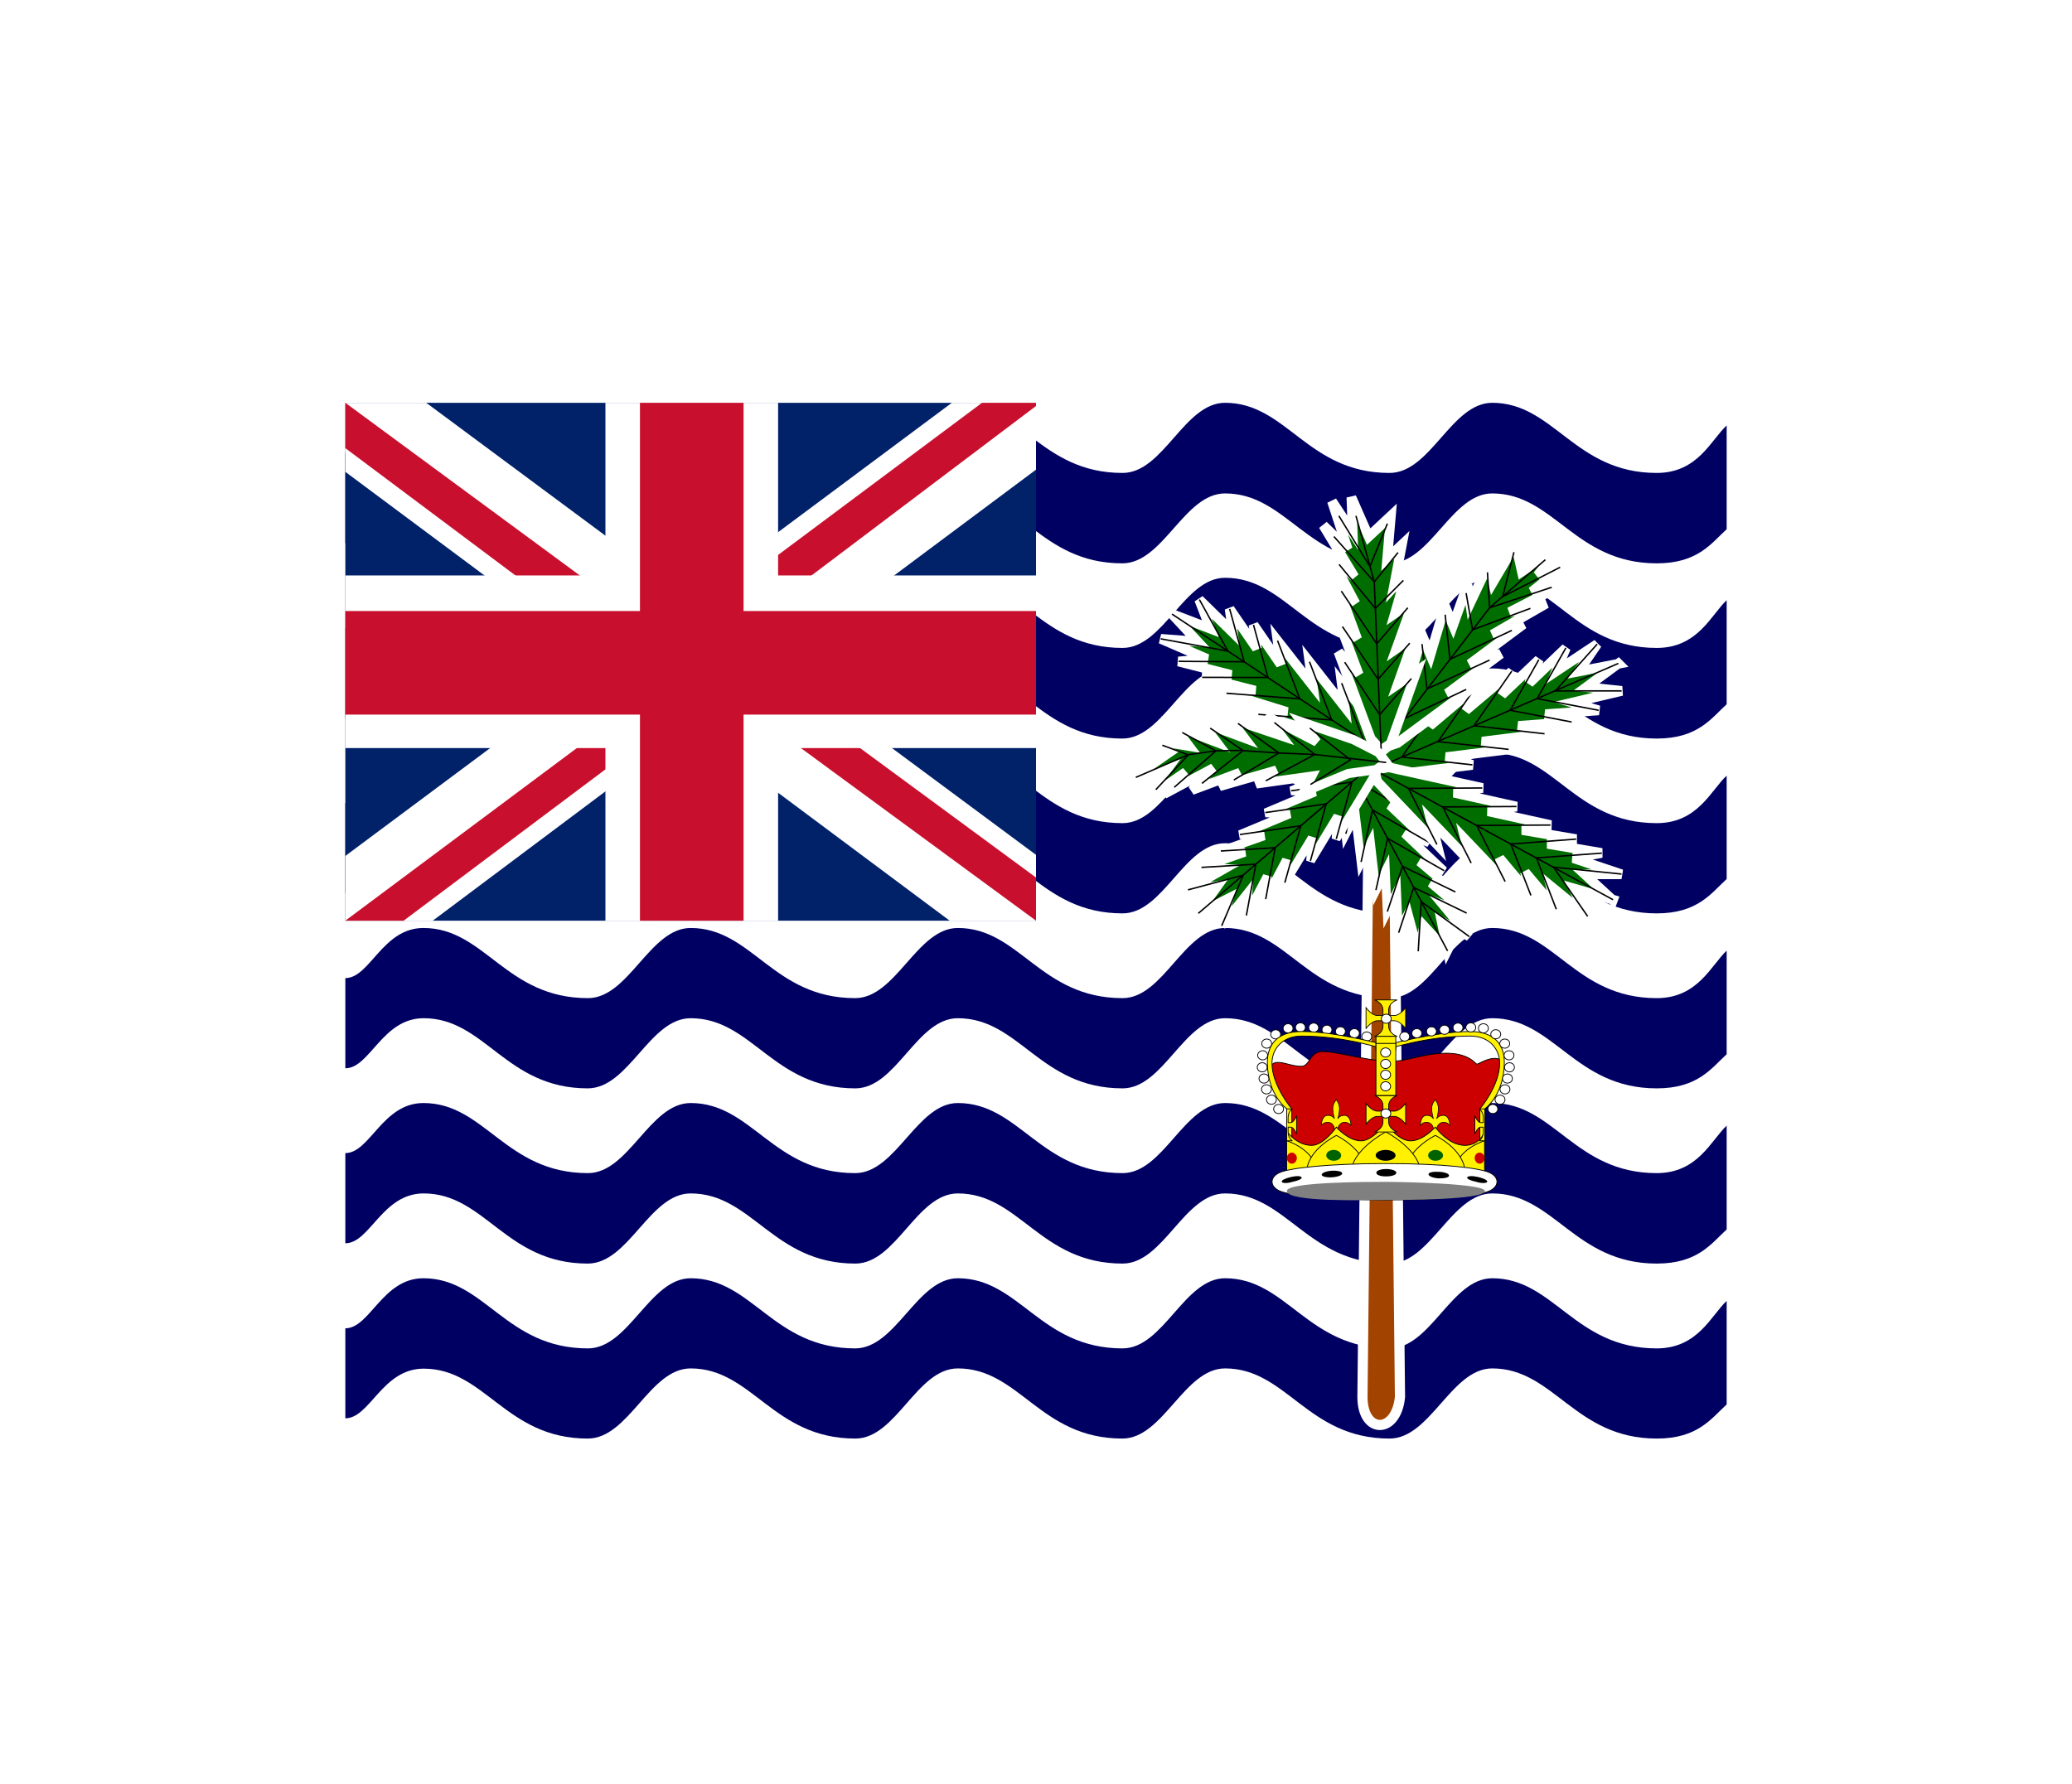 <svg width="36" height="31" viewBox="0 0 36 31" fill="none" xmlns="http://www.w3.org/2000/svg">
<g filter="url(#filter0_d_336_24949)">
<g clip-path="url(#clip0_336_24949)">
<path fill-rule="evenodd" clip-rule="evenodd" d="M30 18.608C29.73 18.859 29.501 19.433 28.785 19.433C27.356 19.433 27 18.214 25.927 18.214C25.215 18.214 24.859 19.433 24.142 19.433C22.714 19.433 22.358 18.214 21.285 18.214C20.573 18.214 20.216 19.433 19.504 19.433C18.071 19.433 17.715 18.214 16.642 18.214C15.93 18.214 15.57 19.433 14.857 19.433C13.429 19.433 13.072 18.214 12 18.214C11.287 18.214 10.928 19.433 10.215 19.433C8.783 19.433 8.426 18.214 7.357 18.214C6.645 18.214 6.428 19.084 6 19.084V20.648C6.428 20.648 6.641 19.785 7.361 19.785C8.43 19.785 8.786 21 10.211 21C10.928 21 11.284 19.781 12 19.781C13.072 19.781 13.429 21 14.861 21C15.574 21 15.926 19.781 16.642 19.781C17.715 19.781 18.071 21 19.5 21C20.212 21 20.573 19.781 21.285 19.781C22.358 19.781 22.714 21 24.142 21C24.855 21 25.215 19.781 25.927 19.781C27 19.781 27.36 21 28.785 21C29.497 21 29.73 20.655 30 20.407V18.608ZM30 15.562C29.73 15.814 29.501 16.387 28.785 16.387C27.356 16.387 27 15.169 25.927 15.169C25.215 15.169 24.859 16.387 24.142 16.387C22.714 16.387 22.358 15.169 21.285 15.169C20.573 15.169 20.216 16.387 19.504 16.387C18.071 16.387 17.715 15.169 16.642 15.169C15.93 15.169 15.57 16.387 14.857 16.387C13.429 16.387 13.072 15.169 12 15.169C11.287 15.169 10.928 16.387 10.215 16.387C8.783 16.387 8.426 15.169 7.357 15.169C6.645 15.169 6.428 16.039 6 16.039V17.606C6.428 17.606 6.641 16.74 7.361 16.74C8.43 16.74 8.786 17.959 10.211 17.959C10.928 17.959 11.284 16.74 12 16.74C13.072 16.74 13.429 17.959 14.861 17.959C15.574 17.959 15.926 16.74 16.642 16.74C17.715 16.74 18.071 17.959 19.504 17.959C20.216 17.959 20.573 16.74 21.285 16.74C22.358 16.74 22.714 17.959 24.142 17.959C24.855 17.959 25.215 16.74 25.927 16.74C27 16.74 27.36 17.959 28.785 17.959C29.497 17.959 29.73 17.614 30 17.366V15.562ZM30 12.521C29.73 12.773 29.501 13.346 28.785 13.346C27.356 13.346 27 12.127 25.927 12.127C25.215 12.127 24.859 13.346 24.142 13.346C22.714 13.346 22.358 12.127 21.285 12.127C20.573 12.127 20.216 13.346 19.504 13.346C18.071 13.346 17.715 12.127 16.642 12.127C15.93 12.127 15.57 13.346 14.857 13.346C13.429 13.346 13.072 12.127 12 12.127C11.287 12.127 10.928 13.346 10.215 13.346C8.783 13.346 8.426 12.127 7.357 12.127C6.645 12.127 6.428 12.998 6 12.998V14.565C6.428 14.565 6.641 13.695 7.361 13.695C8.43 13.695 8.786 14.914 10.211 14.914C10.928 14.914 11.284 13.695 12 13.695C13.072 13.695 13.429 14.914 14.861 14.914C15.574 14.914 15.926 13.695 16.642 13.695C17.715 13.695 18.071 14.914 19.504 14.914C20.216 14.914 20.573 13.695 21.285 13.695C22.358 13.695 22.714 14.914 24.142 14.914C24.855 14.914 25.215 13.695 25.927 13.695C27 13.695 27.36 14.914 28.785 14.914C29.497 14.914 29.73 14.569 30 14.321V12.521ZM30 9.48C29.73 9.727 29.501 10.305 28.785 10.305C27.356 10.305 27 9.086 25.927 9.086C25.215 9.086 24.859 10.305 24.142 10.305C22.714 10.305 22.358 9.086 21.285 9.086C20.573 9.086 20.216 10.305 19.504 10.305C18.071 10.305 17.715 9.086 16.642 9.086C15.93 9.086 15.57 10.305 14.857 10.305C13.429 10.305 13.072 9.086 12 9.086C11.287 9.086 10.928 10.305 10.215 10.305C8.783 10.305 8.426 9.086 7.357 9.086C6.645 9.086 6.428 9.956 6 9.956V11.52C6.428 11.52 6.641 10.658 7.361 10.658C8.43 10.658 8.786 11.873 10.211 11.873C10.928 11.873 11.284 10.654 12 10.654C13.072 10.654 13.429 11.873 14.861 11.873C15.574 11.873 15.926 10.654 16.642 10.654C17.715 10.654 18.071 11.873 19.504 11.873C20.216 11.873 20.573 10.654 21.285 10.654C22.358 10.654 22.714 11.873 24.142 11.873C24.855 11.873 25.215 10.654 25.927 10.654C27 10.654 27.36 11.873 28.785 11.873C29.497 11.873 29.73 11.524 30 11.276V9.48ZM30 6.431C29.73 6.683 29.501 7.26 28.785 7.26C27.356 7.26 27 6.041 25.927 6.041C25.215 6.041 24.859 7.26 24.142 7.26C22.714 7.26 22.358 6.041 21.285 6.041C20.573 6.041 20.216 7.26 19.504 7.26C18.071 7.26 17.715 6.041 16.642 6.041C15.93 6.041 15.57 7.26 14.857 7.26C13.429 7.26 13.072 6.041 12 6.041C11.287 6.041 10.928 7.26 10.215 7.26C8.783 7.26 8.426 6.041 7.357 6.041C6.645 6.045 6.428 6.915 6 6.915V8.482C6.428 8.482 6.641 7.616 7.357 7.616C8.426 7.616 8.786 8.835 10.215 8.835C10.928 8.835 11.284 7.616 12 7.616C13.072 7.616 13.429 8.835 14.861 8.835C15.574 8.835 15.926 7.616 16.639 7.616C17.715 7.616 18.071 8.835 19.5 8.835C20.212 8.835 20.573 7.616 21.285 7.616C22.358 7.616 22.714 8.835 24.142 8.835C24.855 8.835 25.215 7.616 25.927 7.616C27 7.616 27.36 8.835 28.785 8.835C29.497 8.835 29.73 8.486 30 8.239V6.439V6.431ZM30 3.394C29.73 3.641 29.501 4.219 28.785 4.219C27.356 4.219 27 3 25.927 3C25.215 3 24.859 4.219 24.142 4.219C22.714 4.219 22.358 3 21.285 3C20.573 3 20.216 4.219 19.504 4.219C18.071 4.219 17.715 3 16.642 3C15.93 3 15.57 4.219 14.857 4.219C13.425 4.219 13.072 3 12 3C11.287 3 10.928 4.219 10.215 4.219C8.783 4.219 8.426 3 7.357 3C6.645 3 6.428 3.87 6 3.87V5.441C6.428 5.438 6.641 4.575 7.357 4.575C8.426 4.575 8.786 5.79 10.215 5.79C10.928 5.79 11.284 4.575 12 4.575C13.072 4.575 13.429 5.79 14.861 5.79C15.574 5.79 15.926 4.575 16.639 4.575C17.715 4.575 18.071 5.79 19.5 5.79C20.212 5.79 20.573 4.575 21.285 4.575C22.358 4.575 22.714 5.79 24.142 5.79C24.855 5.79 25.215 4.575 25.927 4.575C27 4.575 27.36 5.79 28.785 5.79C29.497 5.79 29.73 5.445 30 5.197V3.394Z" fill="#000063"/>
<path fill-rule="evenodd" clip-rule="evenodd" d="M23.803 7.939L23.672 20.277C23.672 20.926 24.261 20.926 24.324 20.277L24.193 7.939H23.803Z" fill="#A24300" stroke="white" stroke-width="0.177"/>
<path fill-rule="evenodd" clip-rule="evenodd" d="M25.151 12.525L24.738 12.079L24.641 12.533L24.465 11.876L24.296 12.206L24.266 11.509L24.101 11.839L24.071 11.141L23.906 11.471L23.812 10.65L23.647 10.98L23.549 10.163L23.381 10.493L23.287 9.671L23.238 9.259L23.321 9.098L23.538 9.176L23.88 9.503L24.566 10.155L24.142 9.994L24.828 10.646L24.401 10.485L25.087 11.134L24.66 10.976L25.282 11.501L24.858 11.344L25.477 11.869L25.053 11.711L25.526 12.281L25.035 11.996L25.147 12.533L25.151 12.525Z" fill="#006D00" stroke="white" stroke-width="0.152"/>
<path d="M25.151 12.525L23.324 9.098M24.566 10.155L23.587 9.585L23.384 10.489" stroke="black" stroke-width="0.025"/>
<path d="M24.833 10.642L23.847 10.076L23.648 10.98" stroke="black" stroke-width="0.025"/>
<path d="M25.091 11.131L24.109 10.568L23.906 11.468" stroke="black" stroke-width="0.025"/>
<path d="M25.287 11.501L24.368 11.055L24.105 11.842" stroke="black" stroke-width="0.025"/>
<path d="M25.482 11.868L24.563 11.422L24.301 12.209" stroke="black" stroke-width="0.025"/>
<path d="M25.529 12.277L24.693 11.67L24.641 12.532" stroke="black" stroke-width="0.025"/>
<path fill-rule="evenodd" clip-rule="evenodd" d="M20.363 6.671L21.03 6.926L20.835 6.42L21.421 6.994L21.364 6.581L21.837 7.271L21.78 6.859L22.253 7.549L22.197 7.136L22.808 7.916L22.752 7.504L23.363 8.284L23.311 7.871L23.918 8.651L24.226 9.041L24.252 9.247L24 9.27L23.476 9.109L22.418 8.782L22.917 8.741L21.863 8.415L22.362 8.374L21.308 8.047L21.807 8.002L20.892 7.77L21.39 7.729L20.476 7.496L20.974 7.451L20.168 7.102L20.809 7.151L20.367 6.675L20.363 6.671Z" fill="#006D00" stroke="white" stroke-width="0.169"/>
<path d="M20.363 6.672L24.252 9.248M22.418 8.783L23.697 8.881L23.311 7.872" stroke="black" stroke-width="0.025"/>
<path d="M21.863 8.415L23.138 8.512L22.752 7.5" stroke="black" stroke-width="0.025"/>
<path d="M21.309 8.048L22.584 8.145L22.197 7.133" stroke="black" stroke-width="0.025"/>
<path d="M20.887 7.771L22.03 7.774L21.779 6.859" stroke="black" stroke-width="0.025"/>
<path d="M20.477 7.493L21.617 7.501L21.365 6.582" stroke="black" stroke-width="0.025"/>
<path d="M20.168 7.102L21.334 7.316L20.839 6.42" stroke="black" stroke-width="0.025"/>
<path fill-rule="evenodd" clip-rule="evenodd" d="M28.118 7.531L27.563 7.94L28.178 8.007L27.319 8.21L27.777 8.345L26.851 8.412L27.308 8.547L26.382 8.615L26.835 8.753L25.752 8.888L26.209 9.023L25.125 9.158L25.583 9.293L24.499 9.428L23.956 9.496L23.73 9.428L23.813 9.226L24.214 8.888L25.013 8.21L24.84 8.615L25.639 7.94L25.467 8.345L26.265 7.67L26.093 8.075L26.738 7.463L26.569 7.872L27.207 7.261L27.038 7.666L27.75 7.193L27.424 7.67L28.122 7.535L28.118 7.531Z" fill="#006D00" stroke="white" stroke-width="0.169"/>
<path d="M28.118 7.529L23.73 9.427M25.009 8.208L24.357 9.157L25.583 9.292" stroke="black" stroke-width="0.025"/>
<path d="M25.641 7.939L24.984 8.888L26.211 9.023" stroke="black" stroke-width="0.025"/>
<path d="M26.266 7.664L25.609 8.613L26.836 8.752" stroke="black" stroke-width="0.025"/>
<path d="M26.737 7.463L26.238 8.344L27.307 8.547" stroke="black" stroke-width="0.025"/>
<path d="M27.206 7.26L26.707 8.141L27.776 8.344" stroke="black" stroke-width="0.025"/>
<path d="M27.751 7.193L27.023 8.007H28.175" stroke="black" stroke-width="0.025"/>
<path fill-rule="evenodd" clip-rule="evenodd" d="M28.026 11.636L27.336 11.438L27.584 11.925L26.943 11.4L27.04 11.802L26.496 11.156L26.598 11.562L26.054 10.913L26.151 11.318L25.458 10.59L25.559 10.995L24.865 10.268L24.966 10.673L24.273 9.945L23.928 9.581L23.879 9.379L24.126 9.334L24.67 9.454L25.758 9.694L25.263 9.776L26.35 10.017L25.855 10.099L26.943 10.339L26.448 10.425L27.385 10.583L26.89 10.665L27.828 10.823L27.336 10.913L28.173 11.194H27.535L28.023 11.644L28.026 11.636Z" fill="#006D00" stroke="white" stroke-width="0.169"/>
<path d="M28.026 11.636L23.879 9.379M25.754 9.694L24.471 9.701L24.966 10.676" stroke="black" stroke-width="0.025"/>
<path d="M26.349 10.016L25.066 10.023L25.561 10.998" stroke="black" stroke-width="0.025"/>
<path d="M26.939 10.338L25.656 10.345L26.151 11.32" stroke="black" stroke-width="0.025"/>
<path d="M27.386 10.582L26.25 10.668L26.599 11.561" stroke="black" stroke-width="0.025"/>
<path d="M27.832 10.826L26.695 10.909L27.04 11.801" stroke="black" stroke-width="0.025"/>
<path d="M28.173 11.19L26.992 11.07L27.585 11.925" stroke="black" stroke-width="0.025"/>
<path fill-rule="evenodd" clip-rule="evenodd" d="M20.821 11.873L21.169 11.386L20.641 11.464L21.293 11.093L20.877 11.074L21.627 10.812L21.211 10.789L21.961 10.527L21.544 10.504L22.407 10.144L21.987 10.126L22.849 9.762L22.433 9.743L23.296 9.383L23.727 9.199L23.937 9.21L23.922 9.409L23.686 9.799L23.213 10.579L23.243 10.182L22.771 10.962L22.797 10.56L22.324 11.341L22.351 10.943L21.991 11.626L22.017 11.228L21.657 11.911L21.683 11.513L21.226 12.091L21.364 11.595L20.821 11.873V11.873Z" fill="#006D00" stroke="white" stroke-width="0.152"/>
<path d="M20.82 11.873L23.933 9.211M23.217 10.58L23.49 9.59L22.433 9.743" stroke="black" stroke-width="0.025"/>
<path d="M22.768 10.961L23.042 9.971L21.984 10.121" stroke="black" stroke-width="0.025"/>
<path d="M22.323 11.34L22.601 10.35L21.543 10.503" stroke="black" stroke-width="0.025"/>
<path d="M21.991 11.625L22.156 10.732L21.211 10.789" stroke="black" stroke-width="0.025"/>
<path d="M21.655 11.91L21.82 11.018L20.875 11.074" stroke="black" stroke-width="0.025"/>
<path d="M21.226 12.09L21.601 11.209L20.641 11.464" stroke="black" stroke-width="0.025"/>
<path fill-rule="evenodd" clip-rule="evenodd" d="M27.114 5.483L26.442 5.933L26.334 5.449L25.94 6.117L25.865 5.798L25.543 6.48L25.497 6.165L25.246 6.867L25.104 6.529L24.852 7.38L24.71 7.043L24.459 7.894L24.312 7.557L24.061 8.408L23.938 8.835L24.009 9.004L24.279 8.914L24.744 8.569L25.681 7.879L25.141 8.055L26.075 7.362L25.535 7.542L26.469 6.848L25.929 7.028L26.866 6.488L26.229 6.638L27.226 6.124L26.615 6.282L27.354 5.697L26.716 6L27.114 5.483Z" fill="#006D00" stroke="white" stroke-width="0.169"/>
<path d="M26.85 5.727L25.883 6.559L24.008 9.004" stroke="black" stroke-width="0.025"/>
<path d="M25.475 7.981L24.402 8.487L24.312 7.707" stroke="black" stroke-width="0.025"/>
<path d="M25.881 7.471L24.793 7.973L24.707 7.193" stroke="black" stroke-width="0.025"/>
<path d="M26.268 6.955L25.192 7.458L25.109 6.682" stroke="black" stroke-width="0.025"/>
<path d="M26.59 6.573L25.585 6.944L25.473 6.307" stroke="black" stroke-width="0.025"/>
<path d="M26.961 6.206L25.881 6.562L25.844 5.947" stroke="black" stroke-width="0.025"/>
<path d="M27.107 5.858L26.109 6.368L26.304 5.596" stroke="black" stroke-width="0.025"/>
<path fill-rule="evenodd" clip-rule="evenodd" d="M23.48 4.643L23.78 5.325L24.166 4.965L24.102 5.708L24.357 5.468L24.218 6.195L24.443 5.948L24.237 6.66L24.563 6.435L24.263 7.271L24.586 7.046L24.286 7.89L24.612 7.665L24.312 8.505L24.162 8.925L23.997 9.038L23.817 8.839L23.63 8.336L23.255 7.328L23.607 7.721L23.228 6.709L23.581 7.106L23.206 6.094L23.551 6.488L23.082 5.61L23.532 6.026L22.992 5.13L23.416 5.543L23.142 4.71L23.502 5.258L23.48 4.643Z" fill="#006D00" stroke="white" stroke-width="0.169"/>
<path d="M23.559 4.965L23.877 6.109L23.997 9.034" stroke="black" stroke-width="0.025"/>
<path d="M23.363 7.508L23.971 8.419L24.522 7.793" stroke="black" stroke-width="0.025"/>
<path d="M23.324 6.889L23.943 7.804L24.494 7.177" stroke="black" stroke-width="0.025"/>
<path d="M23.305 6.273L23.92 7.188L24.46 6.562" stroke="black" stroke-width="0.025"/>
<path d="M23.266 5.809L23.896 6.574L24.383 6.086" stroke="black" stroke-width="0.025"/>
<path d="M23.176 5.324L23.877 6.112L24.29 5.602" stroke="black" stroke-width="0.025"/>
<path d="M23.262 4.965L23.802 5.846L24.105 5.1" stroke="black" stroke-width="0.025"/>
<path fill-rule="evenodd" clip-rule="evenodd" d="M19.461 9.675L20.335 9.068L19.896 8.843L20.665 8.97L20.402 8.621L21.145 8.903L20.882 8.554L21.628 8.831L21.366 8.486L22.266 8.79L22.003 8.441L22.877 8.895L22.615 8.546L23.515 8.854L23.953 9.079L24.085 9.251L23.908 9.375L23.425 9.443L22.648 9.765L22.791 9.488L21.827 9.623L22.176 9.383L21.19 9.668L21.542 9.424L20.71 9.735L21.081 9.345L20.226 9.803L20.601 9.413L19.896 9.9L20.29 9.36L19.461 9.675Z" fill="#006D00" stroke="white" stroke-width="0.16"/>
<path d="M19.734 9.51L20.642 9.116L21.126 9.049L21.527 9.041L22.221 9.086L22.847 9.112L24.084 9.251" stroke="black" stroke-width="0.025"/>
<path d="M22.769 9.633L23.463 9.206L22.758 8.654" stroke="black" stroke-width="0.025"/>
<path d="M21.992 9.569L22.843 9.112L22.142 8.557" stroke="black" stroke-width="0.025"/>
<path d="M21.437 9.555L22.221 9.086L21.509 8.572M20.402 9.682L21.126 9.049L20.541 8.73" stroke="black" stroke-width="0.025"/>
<path d="M20.082 9.723L20.645 9.119L20.195 8.951M20.884 9.614L21.597 9.044L21.027 8.654" stroke="black" stroke-width="0.025"/>
<path fill-rule="evenodd" clip-rule="evenodd" d="M22.409 16.32L22.401 15.297L22.105 14.819C22.031 14.584 22.067 14.471 22.187 14.463C22.307 14.456 22.426 14.524 22.599 14.531C22.771 14.539 22.739 14.266 22.994 14.274C23.249 14.281 23.694 14.418 24.072 14.441C24.451 14.463 24.648 14.319 25.085 14.304C25.521 14.289 25.636 14.493 25.661 14.493C25.686 14.493 25.809 14.41 25.933 14.395C26.056 14.38 26.098 14.441 26.098 14.441C26.098 14.441 26.089 14.698 26.032 14.85C25.974 15.001 25.768 15.251 25.76 15.251C25.752 15.251 25.686 16.365 25.686 16.373C25.686 16.381 22.409 16.343 22.409 16.32V16.32Z" fill="#CC0000" stroke="black" stroke-width="0.014"/>
<path fill-rule="evenodd" clip-rule="evenodd" d="M25.798 15.27C25.798 15.27 26.128 15.038 26.137 14.479C26.142 14.158 25.97 13.926 25.54 13.926C24.939 13.926 24.08 14.163 24.08 14.163V14.242C24.08 14.242 24.767 14.005 25.541 14.005C25.884 14.005 26.056 14.237 26.056 14.475C26.056 14.87 25.712 15.271 25.712 15.271V15.903H25.798V15.27Z" fill="#FFF100" stroke="black" stroke-width="0.014"/>
<path fill-rule="evenodd" clip-rule="evenodd" d="M25.976 15.105C25.975 15.116 25.977 15.127 25.981 15.137C25.985 15.147 25.991 15.157 25.999 15.165C26.007 15.173 26.017 15.179 26.028 15.184C26.038 15.188 26.05 15.19 26.062 15.19C26.074 15.19 26.086 15.188 26.097 15.184C26.108 15.179 26.117 15.173 26.125 15.165C26.134 15.157 26.14 15.147 26.144 15.137C26.148 15.127 26.149 15.116 26.148 15.105C26.147 15.085 26.137 15.066 26.121 15.053C26.105 15.039 26.084 15.031 26.062 15.031C26.04 15.031 26.019 15.039 26.003 15.053C25.987 15.066 25.978 15.085 25.976 15.105Z" fill="white" stroke="black" stroke-width="0.014"/>
<path fill-rule="evenodd" clip-rule="evenodd" d="M26.062 14.925C26.061 14.936 26.063 14.947 26.067 14.957C26.07 14.968 26.077 14.977 26.085 14.985C26.093 14.993 26.103 14.999 26.113 15.004C26.124 15.008 26.136 15.011 26.148 15.011C26.16 15.011 26.172 15.008 26.183 15.004C26.194 14.999 26.203 14.993 26.211 14.985C26.219 14.977 26.226 14.968 26.23 14.957C26.233 14.947 26.235 14.936 26.234 14.925C26.233 14.905 26.223 14.886 26.207 14.873C26.191 14.859 26.17 14.852 26.148 14.852C26.126 14.852 26.105 14.859 26.089 14.873C26.073 14.886 26.064 14.905 26.062 14.925Z" fill="white" stroke="black" stroke-width="0.014"/>
<path fill-rule="evenodd" clip-rule="evenodd" d="M26.105 14.738C26.104 14.748 26.106 14.759 26.11 14.77C26.113 14.78 26.12 14.79 26.128 14.798C26.136 14.806 26.146 14.812 26.157 14.816C26.167 14.821 26.179 14.823 26.191 14.823C26.203 14.823 26.215 14.821 26.226 14.816C26.236 14.812 26.246 14.806 26.254 14.798C26.262 14.79 26.269 14.78 26.273 14.77C26.276 14.759 26.278 14.748 26.277 14.738C26.276 14.718 26.266 14.699 26.25 14.685C26.234 14.672 26.213 14.664 26.191 14.664C26.169 14.664 26.148 14.672 26.132 14.685C26.116 14.699 26.107 14.718 26.105 14.738Z" fill="white" stroke="black" stroke-width="0.014"/>
<path fill-rule="evenodd" clip-rule="evenodd" d="M26.14 14.542C26.139 14.553 26.141 14.564 26.145 14.575C26.149 14.585 26.155 14.594 26.163 14.602C26.171 14.61 26.181 14.617 26.192 14.621C26.203 14.625 26.214 14.628 26.226 14.628C26.238 14.628 26.25 14.625 26.261 14.621C26.272 14.617 26.281 14.61 26.29 14.602C26.297 14.594 26.304 14.585 26.308 14.575C26.312 14.564 26.313 14.553 26.312 14.542C26.311 14.522 26.301 14.504 26.285 14.49C26.269 14.476 26.248 14.469 26.226 14.469C26.204 14.469 26.183 14.476 26.167 14.49C26.151 14.504 26.142 14.522 26.14 14.542Z" fill="white" stroke="black" stroke-width="0.014"/>
<path fill-rule="evenodd" clip-rule="evenodd" d="M26.132 14.333C26.131 14.344 26.133 14.355 26.137 14.366C26.141 14.376 26.147 14.385 26.155 14.393C26.163 14.401 26.173 14.408 26.184 14.412C26.195 14.416 26.206 14.419 26.218 14.419C26.23 14.419 26.242 14.416 26.253 14.412C26.264 14.408 26.274 14.401 26.282 14.393C26.29 14.385 26.296 14.376 26.3 14.366C26.304 14.355 26.305 14.344 26.304 14.333C26.303 14.313 26.293 14.295 26.277 14.281C26.261 14.267 26.24 14.26 26.218 14.26C26.197 14.26 26.176 14.267 26.16 14.281C26.144 14.295 26.134 14.313 26.132 14.333Z" fill="white" stroke="black" stroke-width="0.014"/>
<path fill-rule="evenodd" clip-rule="evenodd" d="M25.851 15.267C25.85 15.278 25.852 15.289 25.856 15.299C25.86 15.309 25.866 15.319 25.874 15.327C25.882 15.335 25.892 15.341 25.903 15.346C25.913 15.35 25.925 15.352 25.937 15.352C25.949 15.352 25.961 15.35 25.972 15.346C25.983 15.341 25.992 15.335 26 15.327C26.009 15.319 26.015 15.309 26.019 15.299C26.023 15.289 26.024 15.278 26.023 15.267C26.022 15.247 26.012 15.228 25.996 15.215C25.98 15.201 25.959 15.193 25.937 15.193C25.915 15.193 25.894 15.201 25.878 15.215C25.862 15.228 25.853 15.247 25.851 15.267Z" fill="white" stroke="black" stroke-width="0.014"/>
<path fill-rule="evenodd" clip-rule="evenodd" d="M26.058 14.13C26.057 14.141 26.059 14.152 26.063 14.162C26.067 14.173 26.073 14.182 26.081 14.19C26.089 14.198 26.099 14.205 26.11 14.209C26.12 14.213 26.132 14.216 26.144 14.216C26.156 14.216 26.168 14.213 26.179 14.209C26.19 14.205 26.199 14.198 26.207 14.19C26.215 14.182 26.222 14.173 26.226 14.162C26.23 14.152 26.231 14.141 26.23 14.13C26.229 14.11 26.219 14.091 26.203 14.078C26.187 14.064 26.166 14.057 26.144 14.057C26.122 14.057 26.101 14.064 26.085 14.078C26.07 14.091 26.06 14.11 26.058 14.13Z" fill="white" stroke="black" stroke-width="0.014"/>
<path fill-rule="evenodd" clip-rule="evenodd" d="M25.902 13.968C25.901 13.979 25.902 13.99 25.906 14C25.91 14.011 25.916 14.02 25.925 14.028C25.933 14.036 25.942 14.043 25.953 14.047C25.964 14.051 25.976 14.053 25.988 14.053C26 14.053 26.012 14.051 26.022 14.047C26.033 14.043 26.043 14.036 26.051 14.028C26.059 14.02 26.066 14.011 26.069 14C26.073 13.99 26.075 13.979 26.074 13.968C26.072 13.948 26.063 13.929 26.047 13.916C26.031 13.902 26.01 13.895 25.988 13.895C25.966 13.895 25.945 13.902 25.929 13.916C25.913 13.929 25.903 13.948 25.902 13.968Z" fill="white" stroke="black" stroke-width="0.014"/>
<path fill-rule="evenodd" clip-rule="evenodd" d="M25.687 13.864C25.686 13.875 25.688 13.886 25.692 13.897C25.695 13.907 25.702 13.916 25.71 13.925C25.718 13.933 25.728 13.939 25.738 13.943C25.749 13.948 25.761 13.95 25.773 13.95C25.785 13.95 25.797 13.948 25.808 13.943C25.819 13.939 25.828 13.933 25.836 13.925C25.844 13.916 25.851 13.907 25.855 13.897C25.858 13.886 25.86 13.875 25.859 13.864C25.858 13.845 25.848 13.826 25.832 13.812C25.816 13.799 25.795 13.791 25.773 13.791C25.751 13.791 25.73 13.799 25.714 13.812C25.698 13.826 25.689 13.845 25.687 13.864Z" fill="white" stroke="black" stroke-width="0.014"/>
<path fill-rule="evenodd" clip-rule="evenodd" d="M25.468 13.849C25.467 13.86 25.469 13.871 25.473 13.881C25.477 13.891 25.483 13.901 25.491 13.909C25.499 13.917 25.509 13.923 25.52 13.928C25.531 13.932 25.542 13.934 25.554 13.934C25.566 13.934 25.578 13.932 25.589 13.928C25.6 13.923 25.61 13.917 25.618 13.909C25.626 13.901 25.632 13.891 25.636 13.881C25.64 13.871 25.641 13.86 25.64 13.849C25.639 13.829 25.629 13.81 25.613 13.797C25.597 13.783 25.576 13.775 25.554 13.775C25.532 13.775 25.512 13.783 25.496 13.797C25.48 13.81 25.47 13.829 25.468 13.849Z" fill="white" stroke="black" stroke-width="0.014"/>
<path fill-rule="evenodd" clip-rule="evenodd" d="M25.245 13.853C25.245 13.864 25.246 13.875 25.25 13.885C25.254 13.895 25.26 13.905 25.268 13.913C25.276 13.921 25.286 13.927 25.297 13.932C25.308 13.936 25.32 13.938 25.332 13.938C25.343 13.938 25.355 13.936 25.366 13.932C25.377 13.927 25.387 13.921 25.395 13.913C25.403 13.905 25.409 13.895 25.413 13.885C25.417 13.875 25.419 13.864 25.418 13.853C25.416 13.833 25.406 13.814 25.39 13.8C25.374 13.787 25.353 13.779 25.332 13.779C25.31 13.779 25.289 13.787 25.273 13.8C25.257 13.814 25.247 13.833 25.245 13.853Z" fill="white" stroke="black" stroke-width="0.014"/>
<path fill-rule="evenodd" clip-rule="evenodd" d="M25.011 13.89C25.01 13.901 25.012 13.912 25.016 13.922C25.02 13.932 25.026 13.942 25.034 13.95C25.042 13.958 25.052 13.964 25.063 13.969C25.074 13.973 25.085 13.975 25.097 13.975C25.109 13.975 25.121 13.973 25.132 13.969C25.143 13.964 25.152 13.958 25.161 13.95C25.169 13.942 25.175 13.932 25.179 13.922C25.183 13.912 25.184 13.901 25.183 13.89C25.182 13.87 25.172 13.851 25.156 13.838C25.14 13.824 25.119 13.816 25.097 13.816C25.076 13.816 25.055 13.824 25.038 13.838C25.023 13.851 25.013 13.87 25.011 13.89Z" fill="white" stroke="black" stroke-width="0.014"/>
<path fill-rule="evenodd" clip-rule="evenodd" d="M24.785 13.917C24.784 13.928 24.785 13.939 24.789 13.95C24.793 13.96 24.799 13.969 24.807 13.977C24.816 13.985 24.825 13.992 24.836 13.996C24.847 14 24.859 14.003 24.871 14.003C24.883 14.003 24.894 14 24.905 13.996C24.916 13.992 24.926 13.985 24.934 13.977C24.942 13.969 24.948 13.96 24.952 13.95C24.956 13.939 24.958 13.928 24.957 13.917C24.955 13.897 24.945 13.879 24.929 13.865C24.913 13.851 24.892 13.844 24.871 13.844C24.849 13.844 24.828 13.851 24.812 13.865C24.796 13.879 24.786 13.897 24.785 13.917Z" fill="white" stroke="black" stroke-width="0.014"/>
<path fill-rule="evenodd" clip-rule="evenodd" d="M24.531 13.95C24.53 13.961 24.531 13.972 24.535 13.983C24.539 13.993 24.545 14.002 24.553 14.011C24.562 14.018 24.571 14.025 24.582 14.029C24.593 14.034 24.605 14.036 24.617 14.036C24.629 14.036 24.64 14.034 24.651 14.029C24.662 14.025 24.672 14.018 24.68 14.011C24.688 14.002 24.694 13.993 24.698 13.983C24.702 13.972 24.704 13.961 24.703 13.95C24.701 13.931 24.692 13.912 24.675 13.898C24.66 13.884 24.639 13.877 24.617 13.877C24.595 13.877 24.574 13.884 24.558 13.898C24.542 13.912 24.532 13.931 24.531 13.95Z" fill="white" stroke="black" stroke-width="0.014"/>
<path fill-rule="evenodd" clip-rule="evenodd" d="M24.32 14.007C24.319 14.018 24.32 14.029 24.324 14.039C24.328 14.05 24.334 14.059 24.343 14.067C24.351 14.075 24.36 14.082 24.371 14.086C24.382 14.09 24.394 14.092 24.406 14.092C24.418 14.092 24.43 14.09 24.44 14.086C24.451 14.082 24.461 14.075 24.469 14.067C24.477 14.059 24.483 14.05 24.487 14.039C24.491 14.029 24.493 14.018 24.492 14.007C24.49 13.987 24.48 13.968 24.465 13.955C24.449 13.941 24.428 13.934 24.406 13.934C24.384 13.934 24.363 13.941 24.347 13.955C24.331 13.968 24.321 13.987 24.32 14.007Z" fill="white" stroke="black" stroke-width="0.014"/>
<path fill-rule="evenodd" clip-rule="evenodd" d="M22.176 15.105C22.177 15.116 22.176 15.127 22.172 15.137C22.168 15.147 22.162 15.157 22.154 15.165C22.145 15.173 22.136 15.179 22.125 15.184C22.114 15.188 22.102 15.19 22.09 15.19C22.078 15.19 22.067 15.188 22.056 15.184C22.045 15.179 22.035 15.173 22.027 15.165C22.019 15.157 22.013 15.147 22.009 15.137C22.005 15.127 22.003 15.116 22.004 15.105C22.006 15.085 22.016 15.066 22.032 15.053C22.047 15.039 22.069 15.031 22.09 15.031C22.112 15.031 22.133 15.039 22.149 15.053C22.165 15.066 22.175 15.085 22.176 15.105Z" fill="white" stroke="black" stroke-width="0.014"/>
<path fill-rule="evenodd" clip-rule="evenodd" d="M22.09 14.925C22.091 14.936 22.09 14.947 22.086 14.957C22.082 14.968 22.076 14.977 22.068 14.985C22.059 14.993 22.05 14.999 22.039 15.004C22.028 15.008 22.016 15.011 22.004 15.011C21.992 15.011 21.981 15.008 21.97 15.004C21.959 14.999 21.949 14.993 21.941 14.985C21.933 14.977 21.927 14.968 21.923 14.957C21.919 14.947 21.917 14.936 21.918 14.925C21.92 14.905 21.93 14.886 21.946 14.873C21.962 14.859 21.983 14.852 22.004 14.852C22.026 14.852 22.047 14.859 22.063 14.873C22.079 14.886 22.089 14.905 22.09 14.925Z" fill="white" stroke="black" stroke-width="0.014"/>
<path fill-rule="evenodd" clip-rule="evenodd" d="M22.047 14.738C22.048 14.748 22.047 14.759 22.043 14.77C22.039 14.78 22.033 14.79 22.025 14.798C22.017 14.806 22.007 14.812 21.996 14.816C21.985 14.821 21.973 14.823 21.961 14.823C21.95 14.823 21.938 14.821 21.927 14.816C21.916 14.812 21.906 14.806 21.898 14.798C21.89 14.79 21.884 14.78 21.88 14.77C21.876 14.759 21.874 14.748 21.875 14.738C21.877 14.718 21.887 14.699 21.903 14.685C21.919 14.672 21.94 14.664 21.961 14.664C21.983 14.664 22.004 14.672 22.02 14.685C22.036 14.699 22.046 14.718 22.047 14.738Z" fill="white" stroke="black" stroke-width="0.014"/>
<path fill-rule="evenodd" clip-rule="evenodd" d="M22.016 14.542C22.017 14.553 22.015 14.564 22.012 14.575C22.008 14.585 22.002 14.594 21.993 14.602C21.985 14.61 21.976 14.617 21.965 14.621C21.954 14.625 21.942 14.628 21.93 14.628C21.918 14.628 21.906 14.625 21.896 14.621C21.885 14.617 21.875 14.61 21.867 14.602C21.859 14.594 21.852 14.585 21.849 14.575C21.845 14.564 21.843 14.553 21.844 14.542C21.846 14.522 21.855 14.504 21.871 14.49C21.887 14.476 21.908 14.469 21.93 14.469C21.952 14.469 21.973 14.476 21.989 14.49C22.005 14.504 22.015 14.522 22.016 14.542Z" fill="white" stroke="black" stroke-width="0.014"/>
<path fill-rule="evenodd" clip-rule="evenodd" d="M22.024 14.333C22.025 14.344 22.023 14.355 22.019 14.366C22.015 14.376 22.009 14.385 22.001 14.393C21.993 14.401 21.983 14.408 21.972 14.412C21.962 14.416 21.95 14.419 21.938 14.419C21.926 14.419 21.914 14.416 21.903 14.412C21.892 14.408 21.883 14.401 21.875 14.393C21.866 14.385 21.86 14.376 21.856 14.366C21.852 14.355 21.851 14.344 21.852 14.333C21.853 14.313 21.863 14.295 21.879 14.281C21.895 14.267 21.916 14.26 21.938 14.26C21.96 14.26 21.981 14.267 21.997 14.281C22.013 14.295 22.022 14.313 22.024 14.333Z" fill="white" stroke="black" stroke-width="0.014"/>
<path fill-rule="evenodd" clip-rule="evenodd" d="M22.094 14.13C22.095 14.141 22.094 14.152 22.09 14.162C22.086 14.173 22.08 14.182 22.072 14.19C22.063 14.198 22.054 14.205 22.043 14.209C22.032 14.213 22.02 14.216 22.008 14.216C21.996 14.216 21.985 14.213 21.974 14.209C21.963 14.205 21.953 14.198 21.945 14.19C21.937 14.182 21.931 14.173 21.927 14.162C21.923 14.152 21.921 14.141 21.922 14.13C21.924 14.11 21.933 14.091 21.95 14.078C21.965 14.064 21.986 14.057 22.008 14.057C22.03 14.057 22.051 14.064 22.067 14.078C22.083 14.091 22.093 14.11 22.094 14.13Z" fill="white" stroke="black" stroke-width="0.014"/>
<path fill-rule="evenodd" clip-rule="evenodd" d="M22.251 13.97C22.251 13.981 22.25 13.992 22.246 14.002C22.242 14.012 22.236 14.022 22.228 14.03C22.22 14.038 22.21 14.044 22.199 14.049C22.188 14.053 22.176 14.055 22.165 14.055C22.153 14.055 22.141 14.053 22.13 14.049C22.119 14.044 22.109 14.038 22.101 14.03C22.093 14.022 22.087 14.012 22.083 14.002C22.079 13.992 22.078 13.981 22.078 13.97C22.08 13.95 22.09 13.931 22.106 13.918C22.122 13.904 22.143 13.896 22.165 13.896C22.186 13.896 22.207 13.904 22.223 13.918C22.239 13.931 22.249 13.95 22.251 13.97Z" fill="white" stroke="black" stroke-width="0.014"/>
<path fill-rule="evenodd" clip-rule="evenodd" d="M22.465 13.864C22.466 13.875 22.465 13.886 22.461 13.897C22.457 13.907 22.451 13.916 22.443 13.925C22.434 13.933 22.425 13.939 22.414 13.943C22.403 13.948 22.391 13.95 22.379 13.95C22.367 13.95 22.356 13.948 22.345 13.943C22.334 13.939 22.324 13.933 22.316 13.925C22.308 13.916 22.302 13.907 22.298 13.897C22.294 13.886 22.292 13.875 22.293 13.864C22.295 13.845 22.305 13.826 22.321 13.812C22.337 13.799 22.358 13.791 22.379 13.791C22.401 13.791 22.422 13.799 22.438 13.812C22.454 13.826 22.464 13.845 22.465 13.864Z" fill="white" stroke="black" stroke-width="0.014"/>
<path fill-rule="evenodd" clip-rule="evenodd" d="M22.68 13.849C22.681 13.86 22.68 13.871 22.676 13.881C22.672 13.891 22.666 13.901 22.657 13.909C22.649 13.917 22.64 13.923 22.629 13.928C22.618 13.932 22.606 13.934 22.594 13.934C22.582 13.934 22.57 13.932 22.56 13.928C22.549 13.923 22.539 13.917 22.531 13.909C22.523 13.901 22.517 13.891 22.513 13.881C22.509 13.871 22.507 13.86 22.508 13.849C22.51 13.829 22.52 13.81 22.535 13.797C22.551 13.783 22.572 13.775 22.594 13.775C22.616 13.775 22.637 13.783 22.653 13.797C22.669 13.81 22.679 13.829 22.68 13.849Z" fill="white" stroke="black" stroke-width="0.014"/>
<path fill-rule="evenodd" clip-rule="evenodd" d="M22.911 13.853C22.912 13.864 22.91 13.875 22.906 13.885C22.902 13.895 22.896 13.905 22.888 13.913C22.88 13.921 22.87 13.927 22.859 13.932C22.848 13.936 22.837 13.938 22.825 13.938C22.813 13.938 22.801 13.936 22.79 13.932C22.779 13.927 22.769 13.921 22.761 13.913C22.753 13.905 22.747 13.895 22.743 13.885C22.739 13.875 22.738 13.864 22.738 13.853C22.74 13.833 22.75 13.814 22.766 13.8C22.782 13.787 22.803 13.779 22.825 13.779C22.846 13.779 22.867 13.787 22.883 13.8C22.899 13.814 22.909 13.833 22.911 13.853Z" fill="white" stroke="black" stroke-width="0.014"/>
<path fill-rule="evenodd" clip-rule="evenodd" d="M23.141 13.89C23.142 13.901 23.14 13.912 23.137 13.922C23.133 13.932 23.127 13.942 23.118 13.95C23.11 13.958 23.101 13.964 23.09 13.969C23.079 13.973 23.067 13.975 23.055 13.975C23.043 13.975 23.031 13.973 23.021 13.969C23.01 13.964 23 13.958 22.992 13.95C22.984 13.942 22.977 13.932 22.974 13.922C22.97 13.912 22.968 13.901 22.969 13.89C22.971 13.87 22.98 13.851 22.996 13.838C23.012 13.824 23.033 13.816 23.055 13.816C23.077 13.816 23.098 13.824 23.114 13.838C23.13 13.851 23.14 13.87 23.141 13.89Z" fill="white" stroke="black" stroke-width="0.014"/>
<path fill-rule="evenodd" clip-rule="evenodd" d="M23.376 13.917C23.376 13.928 23.375 13.939 23.371 13.95C23.367 13.96 23.361 13.969 23.353 13.977C23.345 13.985 23.335 13.992 23.324 13.996C23.313 14 23.301 14.003 23.29 14.003C23.278 14.003 23.266 14 23.255 13.996C23.244 13.992 23.234 13.985 23.226 13.977C23.218 13.969 23.212 13.96 23.208 13.95C23.204 13.939 23.203 13.928 23.203 13.917C23.205 13.897 23.215 13.879 23.231 13.865C23.247 13.851 23.268 13.844 23.29 13.844C23.311 13.844 23.332 13.851 23.348 13.865C23.364 13.879 23.374 13.897 23.376 13.917Z" fill="white" stroke="black" stroke-width="0.014"/>
<path fill-rule="evenodd" clip-rule="evenodd" d="M23.618 13.95C23.619 13.961 23.617 13.972 23.613 13.983C23.609 13.993 23.603 14.002 23.595 14.011C23.587 14.018 23.577 14.025 23.566 14.029C23.555 14.034 23.544 14.036 23.532 14.036C23.52 14.036 23.508 14.034 23.497 14.029C23.486 14.025 23.476 14.018 23.468 14.011C23.46 14.002 23.454 13.993 23.45 13.983C23.446 13.972 23.445 13.961 23.446 13.95C23.447 13.931 23.457 13.912 23.473 13.898C23.489 13.884 23.51 13.877 23.532 13.877C23.553 13.877 23.574 13.884 23.59 13.898C23.606 13.912 23.616 13.931 23.618 13.95Z" fill="white" stroke="black" stroke-width="0.014"/>
<path fill-rule="evenodd" clip-rule="evenodd" d="M23.833 14.007C23.834 14.018 23.832 14.029 23.828 14.039C23.824 14.05 23.818 14.059 23.81 14.067C23.802 14.075 23.792 14.082 23.781 14.086C23.77 14.09 23.758 14.092 23.747 14.092C23.735 14.092 23.723 14.09 23.712 14.086C23.701 14.082 23.691 14.075 23.683 14.067C23.675 14.059 23.669 14.05 23.665 14.039C23.661 14.029 23.66 14.018 23.66 14.007C23.662 13.987 23.672 13.968 23.688 13.955C23.704 13.941 23.725 13.934 23.747 13.934C23.768 13.934 23.789 13.941 23.805 13.955C23.821 13.968 23.831 13.987 23.833 14.007Z" fill="white" stroke="black" stroke-width="0.014"/>
<path fill-rule="evenodd" clip-rule="evenodd" d="M22.301 15.267C22.302 15.278 22.301 15.289 22.297 15.299C22.293 15.309 22.287 15.319 22.279 15.327C22.27 15.335 22.261 15.341 22.25 15.346C22.239 15.35 22.227 15.352 22.215 15.352C22.203 15.352 22.192 15.35 22.181 15.346C22.17 15.341 22.16 15.335 22.152 15.327C22.144 15.319 22.138 15.309 22.134 15.299C22.13 15.289 22.128 15.278 22.129 15.267C22.131 15.247 22.141 15.228 22.157 15.215C22.172 15.201 22.194 15.193 22.215 15.193C22.237 15.193 22.258 15.201 22.274 15.215C22.29 15.228 22.3 15.247 22.301 15.267Z" fill="white" stroke="black" stroke-width="0.014"/>
<path fill-rule="evenodd" clip-rule="evenodd" d="M22.358 15.27C22.358 15.27 22.028 15.038 22.02 14.479C22.015 14.158 22.186 13.926 22.616 13.926C23.218 13.926 24.077 14.163 24.077 14.163V14.242C24.077 14.242 23.389 14.005 22.616 14.005C22.272 14.005 22.1 14.237 22.1 14.475C22.1 14.87 22.445 15.271 22.445 15.271V15.903H22.358V15.27Z" fill="#FFF100" stroke="black" stroke-width="0.014"/>
<path fill-rule="evenodd" clip-rule="evenodd" d="M22.957 15.563C22.957 15.563 22.982 15.503 23.072 15.503C23.133 15.503 23.186 15.563 23.186 15.624V15.744H23.244V15.624C23.244 15.563 23.301 15.503 23.358 15.503C23.444 15.503 23.473 15.563 23.473 15.563C23.473 15.563 23.473 15.383 23.358 15.383C23.272 15.383 23.244 15.443 23.244 15.443C23.244 15.443 23.272 15.352 23.272 15.262C23.272 15.171 23.215 15.111 23.215 15.111C23.215 15.123 23.157 15.172 23.157 15.262C23.157 15.352 23.186 15.443 23.186 15.443C23.186 15.443 23.157 15.383 23.072 15.383C22.957 15.383 22.957 15.563 22.957 15.563Z" fill="#FFF100" stroke="black" stroke-width="0.011"/>
<path fill-rule="evenodd" clip-rule="evenodd" d="M24.676 15.563C24.676 15.563 24.701 15.503 24.79 15.503C24.852 15.503 24.905 15.563 24.905 15.624V15.744H24.962V15.624C24.962 15.563 25.02 15.503 25.077 15.503C25.163 15.503 25.191 15.563 25.191 15.563C25.191 15.563 25.191 15.383 25.077 15.383C24.991 15.383 24.962 15.443 24.962 15.443C24.962 15.443 24.991 15.352 24.991 15.262C24.991 15.171 24.934 15.111 24.934 15.111C24.934 15.123 24.876 15.172 24.876 15.262C24.876 15.352 24.905 15.443 24.905 15.443C24.905 15.443 24.876 15.383 24.79 15.383C24.676 15.383 24.676 15.563 24.676 15.563Z" fill="#FFF100" stroke="black" stroke-width="0.011"/>
<path fill-rule="evenodd" clip-rule="evenodd" d="M22.359 16.379V15.667C22.359 15.667 22.531 15.905 22.789 15.905C23 15.905 23.219 15.588 23.219 15.588C23.219 15.588 23.42 15.826 23.649 15.826C23.852 15.826 24.078 15.52 24.078 15.52C24.078 15.52 24.287 15.826 24.508 15.826C24.728 15.826 24.937 15.588 24.937 15.588C24.937 15.588 25.162 15.905 25.453 15.905C25.71 15.905 25.797 15.667 25.797 15.667V16.379H22.359Z" fill="#FFF100" stroke="black" stroke-width="0.014"/>
<path fill-rule="evenodd" clip-rule="evenodd" d="M22.355 16.378V15.824C22.355 15.824 22.871 15.982 22.871 16.378H22.355Z" fill="#FFF100" stroke="black" stroke-width="0.014"/>
<path fill-rule="evenodd" clip-rule="evenodd" d="M25.793 16.378V15.824C25.793 15.824 25.277 15.982 25.277 16.378H25.793Z" fill="#FFF100" stroke="black" stroke-width="0.014"/>
<path fill-rule="evenodd" clip-rule="evenodd" d="M22.703 16.378C22.703 15.982 23.219 15.732 23.219 15.732C23.219 15.732 23.734 15.982 23.734 16.378H22.703Z" fill="#FFF100" stroke="black" stroke-width="0.014"/>
<path fill-rule="evenodd" clip-rule="evenodd" d="M24.422 16.378C24.422 15.982 24.938 15.732 24.938 15.732C24.938 15.732 25.453 15.982 25.453 16.378H24.422Z" fill="#FFF100" stroke="black" stroke-width="0.014"/>
<path fill-rule="evenodd" clip-rule="evenodd" d="M23.477 16.382C23.477 15.986 24.078 15.67 24.078 15.67C24.078 15.67 24.68 15.986 24.68 16.382H23.477H23.477Z" fill="#FFF100" stroke="black" stroke-width="0.014"/>
<path fill-rule="evenodd" clip-rule="evenodd" d="M25.882 16.379C25.712 16.3 25.086 16.221 24.078 16.221C23.069 16.221 22.399 16.3 22.229 16.379C22.059 16.458 22.059 16.616 22.229 16.695C22.399 16.774 23.07 16.853 24.078 16.853C25.086 16.853 25.712 16.774 25.882 16.695C26.052 16.616 26.052 16.458 25.882 16.379Z" fill="white" stroke="black" stroke-width="0.014"/>
<path fill-rule="evenodd" clip-rule="evenodd" d="M25.798 16.697C25.798 16.854 24.366 16.854 24.077 16.854C23.766 16.854 22.359 16.899 22.359 16.697C22.359 16.539 23.777 16.539 24.077 16.539C24.377 16.539 25.798 16.569 25.798 16.697Z" fill="#808080"/>
<path fill-rule="evenodd" clip-rule="evenodd" d="M22.532 16.125C22.532 16.177 22.494 16.223 22.446 16.223C22.397 16.223 22.359 16.177 22.359 16.125C22.359 16.073 22.397 16.031 22.446 16.031C22.491 16.031 22.532 16.076 22.532 16.125ZM25.794 16.125C25.794 16.177 25.757 16.223 25.708 16.223C25.663 16.223 25.622 16.177 25.622 16.125C25.622 16.073 25.659 16.031 25.708 16.031C25.757 16.031 25.794 16.076 25.794 16.125Z" fill="#CC0000"/>
<path fill-rule="evenodd" clip-rule="evenodd" d="M24.247 16.082C24.247 16.131 24.169 16.172 24.075 16.172C23.985 16.172 23.902 16.131 23.902 16.078C23.902 16.026 23.977 15.984 24.075 15.984C24.172 15.984 24.247 16.029 24.247 16.078V16.082Z" fill="black"/>
<path fill-rule="evenodd" clip-rule="evenodd" d="M25.072 16.082C25.072 16.131 25.012 16.172 24.941 16.172C24.869 16.172 24.813 16.131 24.813 16.078C24.813 16.026 24.873 15.984 24.941 15.984C25.008 15.984 25.072 16.029 25.072 16.078V16.082ZM23.302 16.082C23.302 16.131 23.245 16.172 23.174 16.172C23.103 16.172 23.043 16.131 23.043 16.078C23.043 16.026 23.099 15.984 23.174 15.984C23.245 15.984 23.302 16.029 23.302 16.078V16.082Z" fill="#006300"/>
<path fill-rule="evenodd" clip-rule="evenodd" d="M23.735 15.536C23.735 15.536 23.833 15.401 23.931 15.401H24.029V15.491C24.029 15.627 23.882 15.672 23.882 15.672H24.275C24.275 15.672 24.127 15.627 24.127 15.491V15.401H24.226C24.324 15.401 24.422 15.537 24.422 15.537V15.175C24.422 15.175 24.324 15.31 24.226 15.31H24.127V15.22C24.127 15.084 24.275 15.039 24.275 15.039H23.882C23.882 15.039 24.029 15.084 24.029 15.22V15.31H23.931C23.832 15.31 23.734 15.175 23.734 15.175V15.536L23.735 15.536Z" fill="#FFF100" stroke="black" stroke-width="0.013"/>
<path fill-rule="evenodd" clip-rule="evenodd" d="M22.355 15.825H22.454C22.454 15.825 22.38 15.786 22.38 15.667V15.588H22.429C22.478 15.588 22.527 15.707 22.527 15.707V15.39C22.527 15.39 22.478 15.509 22.429 15.509H22.38V15.43C22.38 15.311 22.454 15.271 22.454 15.271H22.355V15.825Z" fill="#FFF100" stroke="black" stroke-width="0.013"/>
<path fill-rule="evenodd" clip-rule="evenodd" d="M25.797 15.825H25.699C25.699 15.825 25.772 15.786 25.772 15.667V15.588H25.723C25.674 15.588 25.625 15.707 25.625 15.707V15.39C25.625 15.39 25.674 15.509 25.723 15.509H25.772V15.43C25.772 15.311 25.699 15.271 25.699 15.271H25.797V15.825Z" fill="#FFF100" stroke="black" stroke-width="0.013"/>
<path fill-rule="evenodd" clip-rule="evenodd" d="M24.164 15.351C24.164 15.371 24.155 15.392 24.139 15.406C24.123 15.421 24.101 15.43 24.078 15.43C24.055 15.43 24.033 15.421 24.017 15.406C24.001 15.392 23.992 15.371 23.992 15.351C23.992 15.33 24.001 15.309 24.017 15.295C24.033 15.28 24.055 15.271 24.078 15.271C24.101 15.271 24.123 15.28 24.139 15.295C24.155 15.309 24.164 15.33 24.164 15.351V15.351Z" fill="white" stroke="black" stroke-width="0.014"/>
<path fill-rule="evenodd" clip-rule="evenodd" d="M23.735 13.874C23.735 13.874 23.833 13.739 23.931 13.739H24.029V13.829C24.029 13.965 23.882 14.01 23.882 14.01H24.275C24.275 14.01 24.127 13.965 24.127 13.829V13.739H24.226C24.324 13.739 24.422 13.874 24.422 13.874V13.512C24.422 13.512 24.324 13.648 24.226 13.648H24.127V13.558C24.127 13.422 24.275 13.377 24.275 13.377H23.882C23.882 13.377 24.029 13.422 24.029 13.558V13.648H23.931C23.832 13.648 23.734 13.512 23.734 13.512V13.874L23.735 13.874Z" fill="#FFF100" stroke="black" stroke-width="0.013"/>
<path fill-rule="evenodd" clip-rule="evenodd" d="M24.172 13.704C24.172 13.725 24.163 13.745 24.147 13.76C24.131 13.775 24.109 13.783 24.086 13.783C24.063 13.783 24.041 13.775 24.025 13.76C24.009 13.745 24 13.725 24 13.704C24 13.683 24.009 13.663 24.025 13.648C24.041 13.633 24.063 13.625 24.086 13.625C24.109 13.625 24.131 13.633 24.147 13.648C24.163 13.663 24.172 13.683 24.172 13.704V13.704Z" fill="white" stroke="black" stroke-width="0.014"/>
<path fill-rule="evenodd" clip-rule="evenodd" d="M23.907 14.01H24.251V14.247H23.906L23.907 14.01Z" fill="#FFF100" stroke="black" stroke-width="0.014"/>
<path fill-rule="evenodd" clip-rule="evenodd" d="M23.907 14.133H24.251V15.037H23.906L23.907 14.133Z" fill="#FFF100" stroke="black" stroke-width="0.014"/>
<path fill-rule="evenodd" clip-rule="evenodd" d="M24.161 14.872C24.162 14.883 24.16 14.894 24.156 14.905C24.152 14.915 24.146 14.924 24.138 14.932C24.13 14.94 24.12 14.947 24.109 14.951C24.098 14.956 24.087 14.958 24.075 14.958C24.063 14.958 24.051 14.956 24.04 14.951C24.029 14.947 24.019 14.94 24.011 14.932C24.003 14.924 23.997 14.915 23.993 14.905C23.989 14.894 23.988 14.883 23.988 14.872C23.99 14.852 24 14.834 24.016 14.82C24.032 14.806 24.053 14.799 24.075 14.799C24.096 14.799 24.117 14.806 24.133 14.82C24.149 14.834 24.159 14.852 24.161 14.872Z" fill="white" stroke="black" stroke-width="0.014"/>
<path fill-rule="evenodd" clip-rule="evenodd" d="M24.161 14.671C24.162 14.682 24.16 14.693 24.156 14.703C24.152 14.714 24.146 14.723 24.138 14.731C24.13 14.739 24.12 14.746 24.109 14.75C24.098 14.754 24.087 14.757 24.075 14.757C24.063 14.757 24.051 14.754 24.04 14.75C24.029 14.746 24.019 14.739 24.011 14.731C24.003 14.723 23.997 14.714 23.993 14.703C23.989 14.693 23.988 14.682 23.988 14.671C23.99 14.651 24 14.633 24.016 14.619C24.032 14.605 24.053 14.598 24.075 14.598C24.096 14.598 24.117 14.605 24.133 14.619C24.149 14.633 24.159 14.651 24.161 14.671Z" fill="white" stroke="black" stroke-width="0.014"/>
<path fill-rule="evenodd" clip-rule="evenodd" d="M24.161 14.484C24.162 14.495 24.16 14.505 24.156 14.516C24.152 14.526 24.146 14.536 24.138 14.544C24.13 14.552 24.12 14.558 24.109 14.562C24.098 14.567 24.087 14.569 24.075 14.569C24.063 14.569 24.051 14.567 24.04 14.562C24.029 14.558 24.019 14.552 24.011 14.544C24.003 14.536 23.997 14.526 23.993 14.516C23.989 14.505 23.988 14.495 23.988 14.484C23.99 14.464 24 14.445 24.016 14.431C24.032 14.418 24.053 14.41 24.075 14.41C24.096 14.41 24.117 14.418 24.133 14.431C24.149 14.445 24.159 14.464 24.161 14.484Z" fill="white" stroke="black" stroke-width="0.014"/>
<path fill-rule="evenodd" clip-rule="evenodd" d="M24.161 14.284C24.162 14.295 24.16 14.306 24.156 14.317C24.152 14.327 24.146 14.336 24.138 14.345C24.13 14.352 24.12 14.359 24.109 14.363C24.098 14.368 24.087 14.37 24.075 14.37C24.063 14.37 24.051 14.368 24.04 14.363C24.029 14.359 24.019 14.352 24.011 14.345C24.003 14.336 23.997 14.327 23.993 14.317C23.989 14.306 23.988 14.295 23.988 14.284C23.99 14.264 24 14.246 24.016 14.232C24.032 14.219 24.053 14.211 24.075 14.211C24.096 14.211 24.117 14.219 24.133 14.232C24.149 14.246 24.159 14.264 24.161 14.284Z" fill="white" stroke="black" stroke-width="0.014"/>
<path fill-rule="evenodd" clip-rule="evenodd" d="M24.261 16.38C24.261 16.418 24.183 16.444 24.081 16.444C23.98 16.444 23.913 16.418 23.913 16.38C23.913 16.343 23.988 16.316 24.085 16.316C24.183 16.316 24.261 16.346 24.261 16.38ZM25.84 16.538C25.829 16.564 25.743 16.568 25.649 16.538C25.551 16.519 25.484 16.485 25.491 16.463C25.503 16.433 25.589 16.433 25.683 16.455C25.78 16.478 25.848 16.511 25.84 16.538ZM25.176 16.433C25.176 16.463 25.09 16.481 24.989 16.478C24.895 16.47 24.816 16.44 24.82 16.403C24.824 16.373 24.91 16.358 25.008 16.365C25.105 16.369 25.184 16.399 25.176 16.433ZM22.27 16.538C22.278 16.564 22.364 16.568 22.458 16.538C22.555 16.519 22.626 16.485 22.615 16.463C22.604 16.433 22.521 16.433 22.428 16.455C22.33 16.478 22.263 16.511 22.27 16.538ZM22.964 16.418C22.968 16.448 23.054 16.466 23.151 16.459C23.249 16.451 23.328 16.421 23.32 16.388C23.32 16.361 23.234 16.339 23.133 16.346C23.039 16.354 22.96 16.384 22.964 16.418Z" fill="black"/>
<path d="M6 3H18V12H6V3Z" fill="#012169"/>
<path d="M7.406 3L11.981 6.394L16.538 3H18V4.162L13.5 7.519L18 10.856V12H16.5L12 8.644L7.519 12H6V10.875L10.481 7.537L6 4.2V3H7.406Z" fill="white"/>
<path d="M13.95 8.269L18 11.25V12L12.919 8.269H13.95ZM10.5 8.644L10.613 9.3L7.013 12H6L10.5 8.644ZM18 3V3.056L13.331 6.581L13.369 5.756L17.062 3H18ZM6 3L10.481 6.3H9.356L6 3.788V3Z" fill="#C8102E"/>
<path d="M10.519 3V12H13.519V3H10.519ZM6 6V9H18V6H6Z" fill="white"/>
<path d="M6 6.619V8.419H18V6.619H6ZM11.119 3V12H12.919V3H11.119Z" fill="#C8102E"/>
</g>
</g>
<defs>
<filter id="filter0_d_336_24949" x="0" y="-2" width="36" height="36" filterUnits="userSpaceOnUse" color-interpolation-filters="sRGB">
<feFlood flood-opacity="0" result="BackgroundImageFix"/>
<feColorMatrix in="SourceAlpha" type="matrix" values="0 0 0 0 0 0 0 0 0 0 0 0 0 0 0 0 0 0 127 0" result="hardAlpha"/>
<feOffset dy="4"/>
<feGaussianBlur stdDeviation="3"/>
<feComposite in2="hardAlpha" operator="out"/>
<feColorMatrix type="matrix" values="0 0 0 0 0 0 0 0 0 0 0 0 0 0 0 0 0 0 0.16 0"/>
<feBlend mode="normal" in2="BackgroundImageFix" result="effect1_dropShadow_336_24949"/>
<feBlend mode="normal" in="SourceGraphic" in2="effect1_dropShadow_336_24949" result="shape"/>
</filter>
<clipPath id="clip0_336_24949">
<rect width="24" height="18" fill="white" transform="translate(6 3)"/>
</clipPath>
</defs>
</svg>
